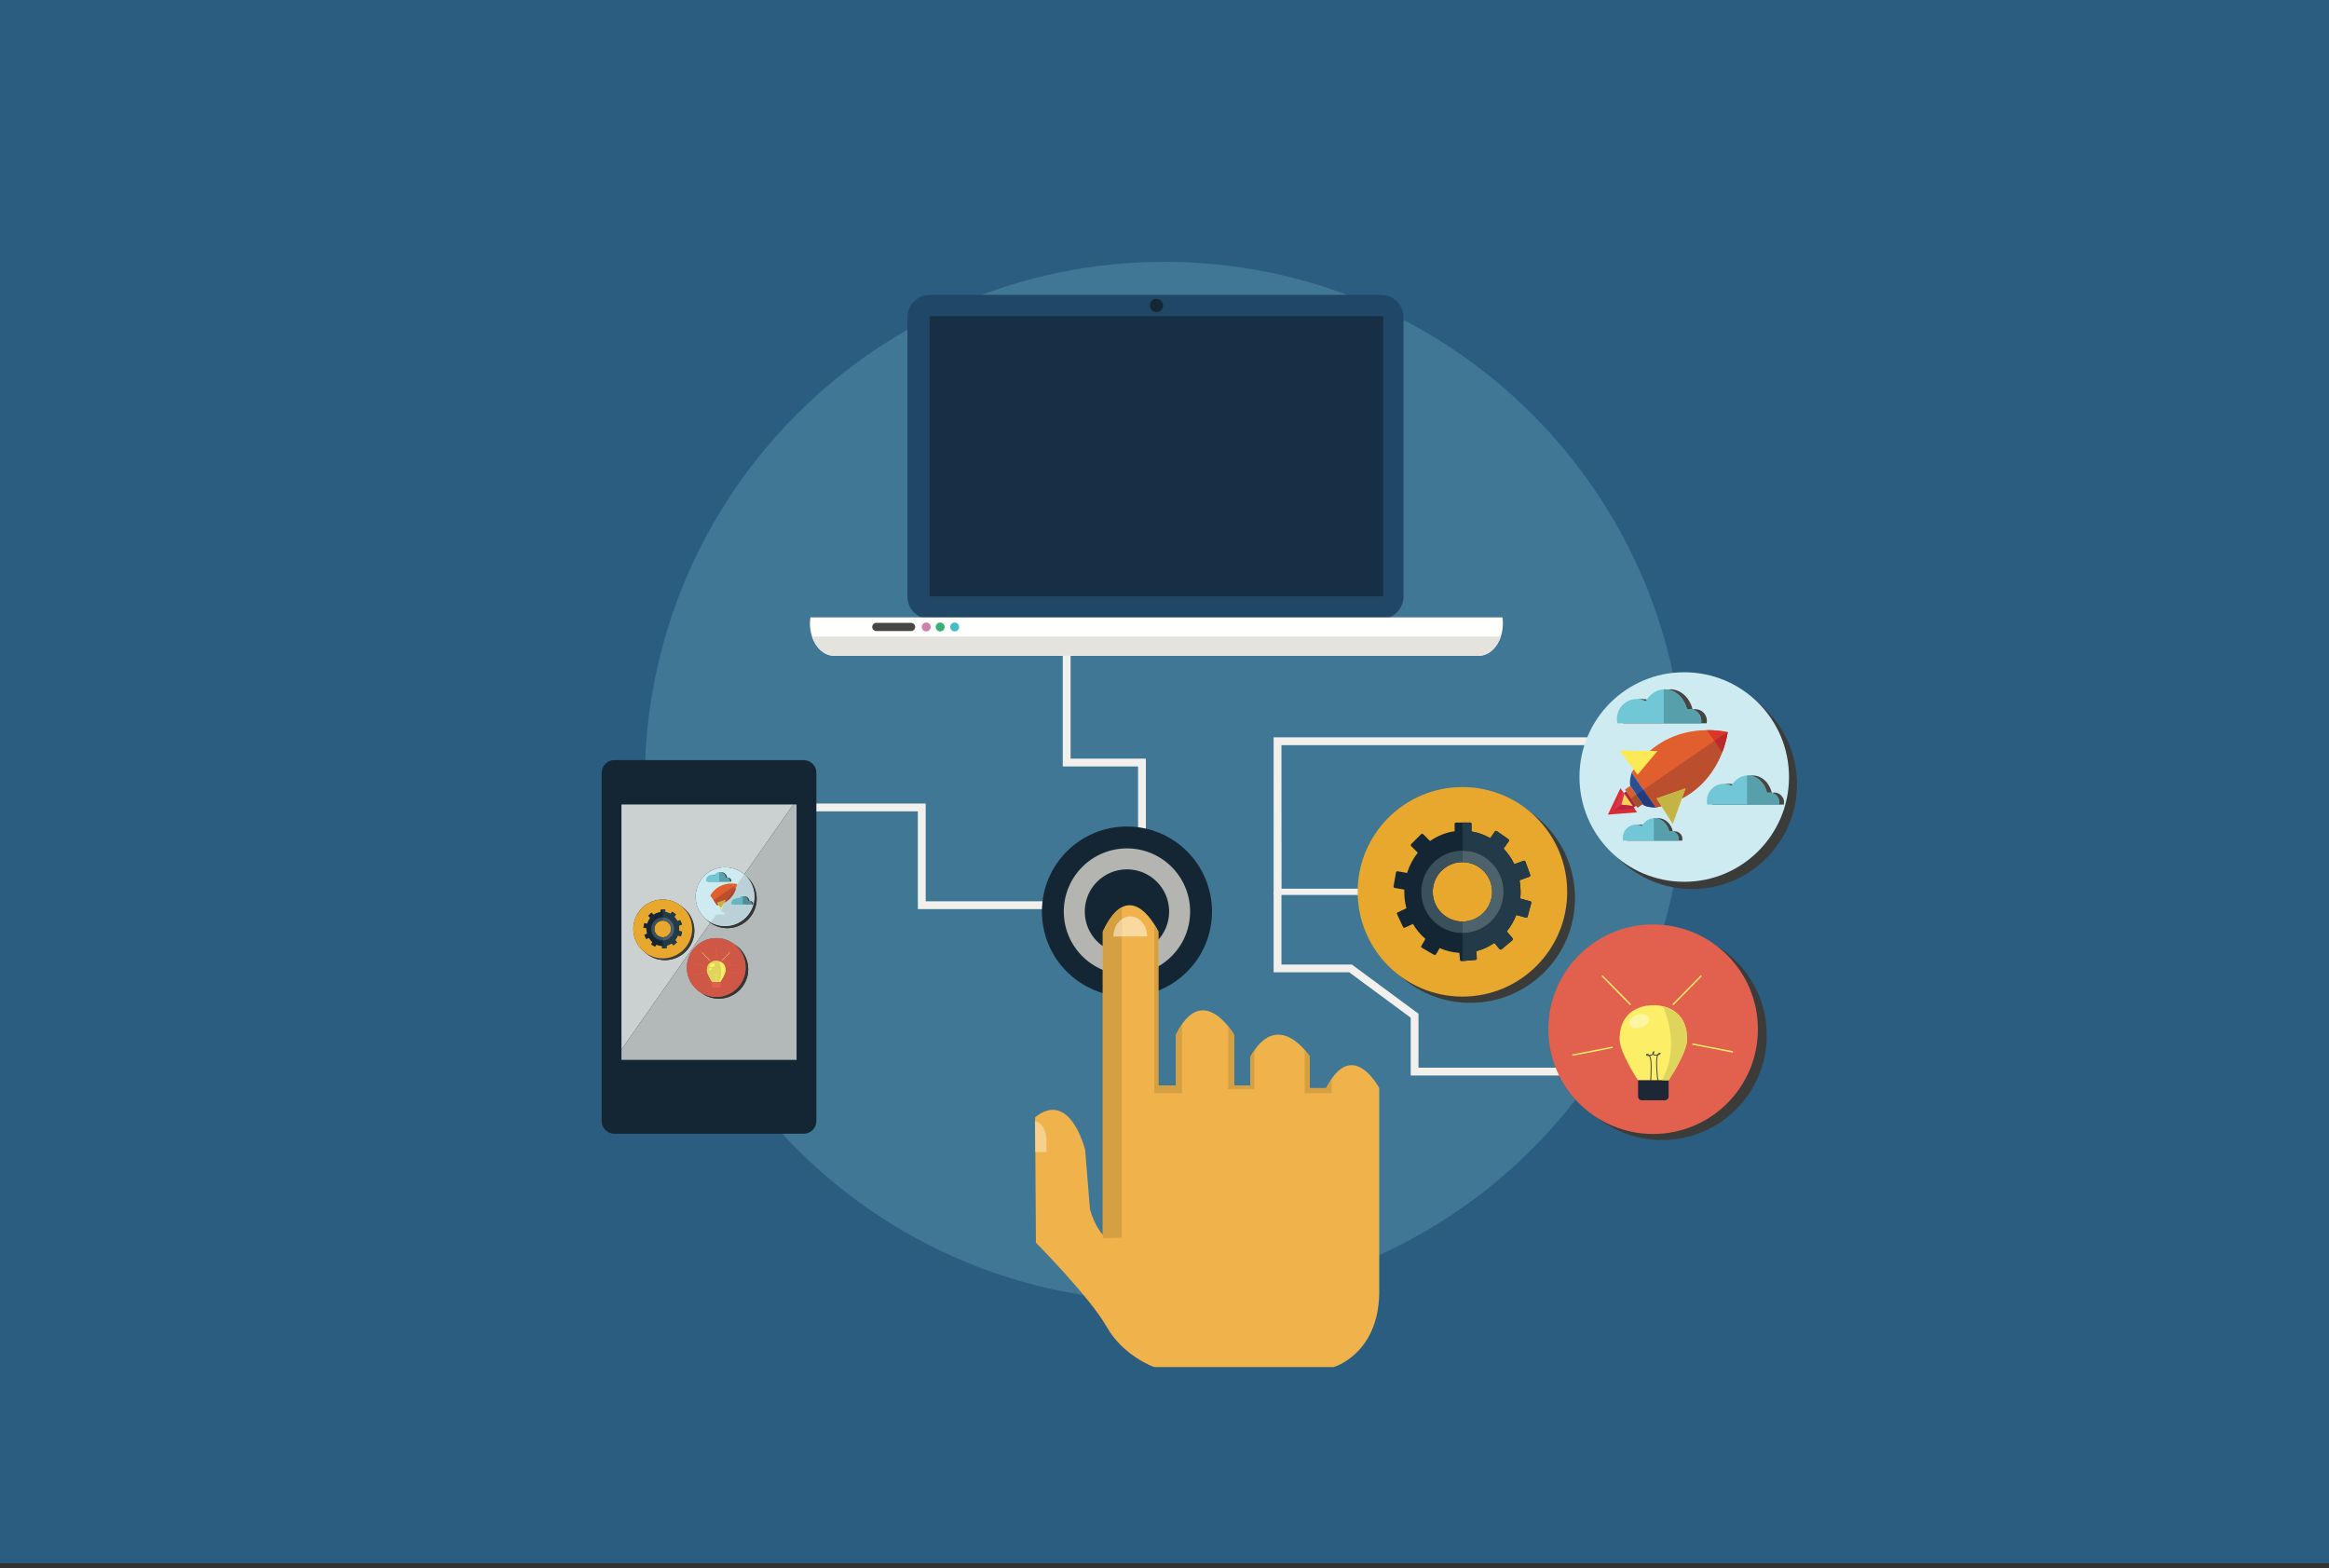 <?xml version="1.0" encoding="UTF-8"?>
<svg width="150px" height="101px" viewBox="0 0 150 101" version="1.1" xmlns="http://www.w3.org/2000/svg" xmlns:xlink="http://www.w3.org/1999/xlink">
    <rect x="0" y="0" width="150" height="101" fill="#333333" stroke="none"/>
    <defs></defs>
    <g id="Page-1" stroke="none" stroke-width="1" fill="none" fill-rule="evenodd">
        <g id="Group">
            <polygon id="Fill-2666" fill="#2B5D80" points="0 100.671 150 100.671 150 0 0 0"></polygon>
            <path d="M108.473,50.336 C108.473,68.822 93.486,83.809 75,83.809 C56.513,83.809 41.527,68.822 41.527,50.336 C41.527,31.849 56.513,16.862 75,16.862 C93.486,16.862 108.473,31.849 108.473,50.336" id="Fill-2667" fill="#407794"></path>
            <polyline id="Fill-2690" fill="#F1F0ED" points="70.114 58.547 59.115 58.547 59.115 52.251 46.565 52.251 46.565 51.748 59.619 51.748 59.619 58.044 70.114 58.044 70.114 58.547"></polyline>
            <polyline id="Fill-2691" fill="#F1F0ED" points="73.801 55.987 73.298 55.987 73.298 49.36 68.448 49.36 68.448 37.5 68.952 37.5 68.952 48.856 73.801 48.856 73.801 55.987"></polyline>
            <polyline id="Fill-2692" fill="#F1F0ED" points="82.029 57.635 82.029 47.484 105.803 47.484 105.803 47.987 82.532 47.987 82.538 57.233 87.945 57.233 87.945 57.635 82.029 57.635"></polyline>
            <polyline id="Fill-2693" fill="#F1F0ED" points="101.726 69.263 90.856 69.263 90.856 65.54 86.897 62.617 82.029 62.617 82.029 57.434 82.532 57.434 82.532 62.114 87.063 62.114 91.359 65.286 91.359 68.76 101.726 68.76 101.726 69.263"></polyline>
            <path d="M90.393,38.412 C90.393,39.214 89.743,39.864 88.94,39.864 L59.895,39.864 C59.093,39.864 58.443,39.214 58.443,38.412 L58.443,20.44 C58.443,19.638 59.093,18.988 59.895,18.988 L88.94,18.988 C89.743,18.988 90.393,19.638 90.393,20.44 L90.393,38.412" id="Fill-2695" fill="#214767"></path>
            <polygon id="Fill-2696" fill="#172F45" points="59.87 38.406 89.089 38.406 89.089 20.365 59.87 20.365"></polygon>
            <path d="M52.195,39.759 C52.176,39.887 52.165,40.02 52.165,40.155 C52.165,41.303 52.862,42.233 53.72,42.233 L95.239,42.233 C96.098,42.233 96.793,41.303 96.793,40.155 C96.793,40.02 96.783,39.887 96.765,39.759 L52.195,39.759" id="Fill-2697" fill="#FFFFFE"></path>
            <path d="M95.239,42.233 L53.72,42.233 C53.717,42.233 53.714,42.233 53.711,42.233 C53.71,42.233 53.709,42.233 53.709,42.233 C53.706,42.233 53.704,42.233 53.702,42.233 C53.701,42.233 53.7,42.233 53.699,42.233 C53.696,42.233 53.693,42.233 53.69,42.233 C53.69,42.233 53.69,42.233 53.689,42.233 C53.687,42.232 53.684,42.232 53.682,42.232 C53.68,42.232 53.679,42.232 53.678,42.232 C53.676,42.232 53.674,42.232 53.672,42.232 C53.671,42.232 53.67,42.232 53.669,42.232 C53.667,42.232 53.663,42.232 53.661,42.232 C53.66,42.232 53.659,42.232 53.658,42.232 C53.656,42.231 53.654,42.231 53.652,42.231 C53.651,42.231 53.65,42.231 53.648,42.231 C53.646,42.231 53.645,42.23 53.643,42.23 C53.641,42.23 53.64,42.23 53.639,42.23 C53.636,42.23 53.634,42.23 53.631,42.23 C53.63,42.23 53.628,42.23 53.627,42.229 C53.626,42.229 53.624,42.229 53.623,42.229 C53.621,42.229 53.619,42.228 53.618,42.228 C53.617,42.228 53.616,42.228 53.614,42.228 C53.608,42.228 53.602,42.227 53.596,42.227 C53.595,42.227 53.595,42.227 53.594,42.227 C53.014,42.164 52.525,41.676 52.299,40.996 L96.661,40.996 C96.442,41.653 95.977,42.132 95.422,42.218 C95.422,42.219 95.422,42.219 95.422,42.219 C95.415,42.22 95.408,42.221 95.401,42.222 C95.4,42.222 95.4,42.222 95.4,42.222 C95.398,42.222 95.397,42.223 95.394,42.223 C95.393,42.223 95.393,42.223 95.392,42.223 C95.39,42.223 95.388,42.223 95.387,42.224 C95.386,42.224 95.385,42.224 95.385,42.224 C95.381,42.225 95.377,42.225 95.374,42.225 C95.373,42.225 95.371,42.225 95.371,42.226 C95.369,42.226 95.368,42.226 95.366,42.226 C95.365,42.227 95.363,42.227 95.362,42.227 C95.36,42.227 95.359,42.227 95.358,42.227 C95.355,42.227 95.352,42.228 95.349,42.228 C95.348,42.228 95.348,42.228 95.346,42.228 C95.344,42.228 95.342,42.228 95.341,42.228 C95.339,42.228 95.338,42.229 95.337,42.229 C95.335,42.229 95.333,42.229 95.331,42.23 C95.331,42.23 95.329,42.23 95.328,42.23 C95.326,42.23 95.322,42.23 95.32,42.23 C95.319,42.23 95.318,42.23 95.317,42.23 C95.315,42.23 95.313,42.231 95.31,42.231 C95.31,42.231 95.309,42.231 95.308,42.231 C95.305,42.231 95.303,42.231 95.301,42.232 C95.3,42.232 95.299,42.232 95.298,42.232 C95.296,42.232 95.293,42.232 95.29,42.232 C95.289,42.232 95.288,42.232 95.287,42.232 C95.285,42.232 95.283,42.232 95.281,42.232 C95.28,42.232 95.279,42.232 95.278,42.232 C95.275,42.232 95.273,42.232 95.27,42.233 C95.27,42.233 95.27,42.233 95.269,42.233 C95.266,42.233 95.263,42.233 95.26,42.233 C95.259,42.233 95.258,42.233 95.258,42.233 C95.255,42.233 95.253,42.233 95.251,42.233 C95.25,42.233 95.249,42.233 95.248,42.233 C95.245,42.233 95.242,42.233 95.239,42.233" id="Fill-2700" fill="#E4E3DE"></path>
            <path d="M61.772,40.377 C61.772,40.536 61.643,40.665 61.484,40.665 C61.325,40.665 61.196,40.536 61.196,40.377 C61.196,40.218 61.325,40.089 61.484,40.089 C61.643,40.089 61.772,40.218 61.772,40.377" id="Fill-2720" fill="#46BBC9"></path>
            <path d="M59.943,40.377 C59.943,40.536 59.814,40.665 59.655,40.665 C59.496,40.665 59.367,40.536 59.367,40.377 C59.367,40.218 59.496,40.089 59.655,40.089 C59.814,40.089 59.943,40.218 59.943,40.377" id="Fill-2721" fill="#CE82AB"></path>
            <path d="M60.842,40.377 C60.842,40.536 60.714,40.665 60.554,40.665 C60.395,40.665 60.266,40.536 60.266,40.377 C60.266,40.218 60.395,40.089 60.554,40.089 C60.714,40.089 60.842,40.218 60.842,40.377" id="Fill-2722" fill="#3AAF77"></path>
            <path d="M58.68,40.64 L56.436,40.64 C56.292,40.64 56.174,40.522 56.174,40.377 C56.174,40.232 56.292,40.114 56.436,40.114 L58.68,40.114 C58.825,40.114 58.942,40.232 58.942,40.377 C58.942,40.522 58.825,40.64 58.68,40.64" id="Fill-2723" fill="#464644"></path>
            <path d="M74.48,20.096 C74.244,20.096 74.054,19.905 74.054,19.67 C74.054,19.435 74.244,19.245 74.48,19.245 C74.714,19.245 74.905,19.435 74.905,19.67 C74.905,19.905 74.714,20.096 74.48,20.096" id="Fill-2724" fill="#152735"></path>
            <path d="M52.578,72.198 C52.578,72.649 52.212,73.014 51.762,73.014 L39.565,73.014 C39.115,73.014 38.75,72.649 38.75,72.198 L38.75,49.769 C38.75,49.319 39.115,48.953 39.565,48.953 L51.762,48.953 C52.212,48.953 52.578,49.319 52.578,49.769 L52.578,72.198" id="Fill-2725" fill="#142633"></path>
            <path d="M40.025,68.256 L40.025,51.808 L51.302,51.808 L51.093,51.808 L47.935,56.313 C47.602,56.026 47.169,55.852 46.696,55.852 C45.649,55.852 44.801,56.701 44.801,57.747 C44.801,58.34 45.073,58.87 45.5,59.217 C45.576,59.295 45.661,59.365 45.75,59.428 L40.025,67.592 L40.025,68.256 M41.573,61.36 C41.907,61.654 42.345,61.832 42.825,61.832 C43.871,61.832 44.72,60.984 44.72,59.937 C44.72,59.305 44.411,58.746 43.936,58.402 C43.602,58.107 43.163,57.929 42.683,57.929 C41.636,57.929 40.788,58.777 40.788,59.824 C40.788,60.456 41.097,61.016 41.573,61.36" id="Fill-2726" fill="#CBD1D0"></path>
            <path d="M44.72,59.937 C44.72,60.984 43.871,61.832 42.825,61.832 C41.778,61.832 40.93,60.984 40.93,59.937 C40.93,58.89 41.778,58.042 42.825,58.042 C43.871,58.042 44.72,58.89 44.72,59.937" id="Fill-2727" fill="#3B3C3A"></path>
            <path d="M44.578,59.824 C44.578,60.871 43.73,61.719 42.683,61.719 C41.636,61.719 40.788,60.871 40.788,59.824 C40.788,58.777 41.636,57.929 42.683,57.929 C43.73,57.929 44.578,58.777 44.578,59.824" id="Fill-2728" fill="#E8A82D"></path>
            <path d="M42.683,59.287 C42.98,59.287 43.22,59.527 43.22,59.824 C43.22,60.121 42.98,60.361 42.683,60.361 C42.387,60.361 42.146,60.121 42.146,59.824 C42.146,59.527 42.387,59.287 42.683,59.287 M42.823,58.57 L42.567,58.57 C42.553,58.57 42.542,58.582 42.542,58.596 L42.542,58.728 C42.379,58.751 42.228,58.813 42.098,58.905 L41.972,58.781 C41.963,58.771 41.947,58.771 41.937,58.781 L41.756,58.962 C41.746,58.971 41.746,58.987 41.756,58.997 L41.875,59.115 C41.79,59.223 41.724,59.347 41.682,59.483 L41.51,59.452 C41.497,59.45 41.484,59.459 41.482,59.472 L41.438,59.724 C41.435,59.738 41.444,59.751 41.457,59.753 L41.632,59.784 C41.631,59.797 41.631,59.811 41.631,59.824 C41.631,59.927 41.645,60.027 41.67,60.121 L41.512,60.196 C41.5,60.201 41.495,60.216 41.5,60.228 L41.609,60.46 C41.614,60.473 41.629,60.478 41.641,60.473 L41.788,60.404 C41.848,60.507 41.924,60.599 42.013,60.676 L41.94,60.802 C41.933,60.814 41.937,60.829 41.949,60.836 L42.171,60.965 C42.182,60.971 42.198,60.967 42.205,60.956 L42.271,60.841 C42.381,60.891 42.501,60.921 42.628,60.928 L42.639,61.055 C42.64,61.069 42.652,61.078 42.666,61.078 L42.921,61.055 C42.934,61.054 42.945,61.042 42.943,61.028 L42.932,60.898 C43.051,60.868 43.162,60.817 43.262,60.748 L43.356,60.861 C43.365,60.871 43.38,60.873 43.391,60.864 L43.587,60.699 C43.598,60.69 43.599,60.674 43.591,60.664 L43.486,60.539 C43.557,60.451 43.615,60.352 43.657,60.243 L43.832,60.291 C43.845,60.294 43.859,60.286 43.862,60.273 L43.929,60.025 C43.932,60.012 43.925,59.998 43.911,59.995 L43.729,59.947 C43.733,59.906 43.735,59.865 43.735,59.824 C43.735,59.752 43.729,59.682 43.716,59.615 L43.895,59.55 C43.908,59.545 43.915,59.531 43.91,59.518 L43.822,59.277 C43.818,59.264 43.803,59.258 43.79,59.263 L43.622,59.324 C43.571,59.22 43.506,59.125 43.428,59.042 L43.522,58.908 C43.53,58.896 43.527,58.881 43.516,58.873 L43.306,58.726 C43.295,58.718 43.279,58.721 43.272,58.732 L43.187,58.853 C43.083,58.794 42.969,58.752 42.848,58.732 L42.848,58.596 C42.848,58.582 42.836,58.57 42.823,58.57" id="Fill-2729" fill="#142633"></path>
            <path d="M42.683,60.568 C42.272,60.568 41.939,60.235 41.939,59.824 C41.939,59.413 42.272,59.08 42.683,59.08 L42.683,59.287 C42.966,59.287 43.197,59.505 43.219,59.783 C43.197,59.505 42.966,59.287 42.683,59.287 C42.387,59.287 42.146,59.527 42.146,59.824 C42.146,60.121 42.387,60.361 42.683,60.361 C42.98,60.361 43.22,60.121 43.22,59.824 C43.22,60.121 42.98,60.361 42.683,60.361 L42.683,60.568" id="Fill-2730" fill="#3A505B"></path>
            <path d="M42.683,61.076 L42.683,60.568 C43.095,60.568 43.428,60.235 43.428,59.824 C43.428,59.413 43.095,59.08 42.683,59.08 L42.683,58.57 L42.823,58.57 C42.836,58.57 42.848,58.582 42.848,58.596 L42.848,58.732 C42.969,58.752 43.083,58.794 43.187,58.853 L43.272,58.732 C43.277,58.725 43.284,58.721 43.292,58.721 C43.297,58.721 43.302,58.723 43.306,58.726 L43.516,58.873 C43.523,58.878 43.526,58.886 43.526,58.894 C43.526,58.898 43.525,58.903 43.522,58.908 L43.428,59.042 C43.506,59.125 43.571,59.22 43.622,59.324 L43.79,59.263 C43.793,59.261 43.796,59.261 43.799,59.261 C43.809,59.261 43.818,59.268 43.822,59.277 L43.91,59.518 C43.911,59.521 43.911,59.524 43.911,59.527 C43.911,59.537 43.905,59.546 43.895,59.55 L43.716,59.615 C43.729,59.682 43.735,59.752 43.735,59.824 C43.735,59.865 43.733,59.906 43.729,59.947 L43.911,59.995 C43.923,59.998 43.93,60.008 43.93,60.02 C43.93,60.021 43.929,60.023 43.929,60.025 L43.862,60.273 C43.859,60.284 43.849,60.291 43.839,60.291 C43.837,60.291 43.834,60.291 43.832,60.291 L43.657,60.243 C43.615,60.352 43.557,60.451 43.486,60.539 L43.591,60.664 C43.594,60.669 43.596,60.674 43.596,60.68 C43.596,60.687 43.593,60.694 43.587,60.699 L43.391,60.864 C43.386,60.868 43.381,60.87 43.375,60.87 C43.368,60.87 43.361,60.866 43.356,60.861 L43.262,60.748 C43.162,60.817 43.051,60.868 42.932,60.898 L42.943,61.028 C42.944,61.029 42.944,61.03 42.944,61.031 C42.944,61.044 42.934,61.054 42.921,61.055 L42.683,61.076" id="Fill-2731" fill="#233A48"></path>
            <path d="M42.683,60.568 L42.683,60.361 C42.98,60.361 43.22,60.121 43.22,59.824 C43.22,59.81 43.22,59.797 43.219,59.783 C43.197,59.505 42.966,59.287 42.683,59.287 L42.683,59.08 C43.095,59.08 43.428,59.413 43.428,59.824 C43.428,60.235 43.095,60.568 42.683,60.568" id="Fill-2732" fill="#4E626B"></path>
            <path d="M48.736,57.878 C48.736,58.925 47.887,59.773 46.84,59.773 C45.794,59.773 44.945,58.925 44.945,57.878 C44.945,56.831 45.794,55.983 46.84,55.983 C47.887,55.983 48.736,56.831 48.736,57.878" id="Fill-2733" fill="#3B3C3A"></path>
            <path d="M48.591,57.747 C48.591,58.794 47.743,59.643 46.696,59.643 C45.649,59.643 44.801,58.794 44.801,57.747 C44.801,56.701 45.649,55.852 46.696,55.852 C47.743,55.852 48.591,56.701 48.591,57.747" id="Fill-2734" fill="#CFEBF2"></path>
            <path d="M47.482,56.936 C47.482,56.936 46.374,56.65 45.744,57.668 L45.961,57.983 L46.179,58.299 C47.354,58.074 47.482,56.936 47.482,56.936" id="Fill-2735" fill="#E15E2E"></path>
            <polyline id="Fill-2740" fill="#FBE956" points="46.721 57.951 46.488 58.596 46.194 58.133 46.721 57.951"></polyline>
            <path d="M46.179,58.299 L46.178,58.297 L46.002,58.042 L45.977,58.006 L45.973,58 L45.958,57.977 L47.24,57.094 L47.312,57.2 L46.657,58.134 C46.657,58.134 46.655,58.135 46.655,58.135 L46.721,57.951 L46.194,58.133 L46.284,58.275 C46.25,58.284 46.215,58.292 46.179,58.299" id="Fill-2746" fill="#BB4E2D"></path>
            <path d="M46.414,58.48 L46.194,58.133 L46.721,57.951 L46.655,58.135 C46.654,58.135 46.654,58.135 46.654,58.136 L46.652,58.141 L46.414,58.48" id="Fill-2755" fill="#C3B445"></path>
            <path d="M46.896,56.52 C46.879,56.52 46.862,56.522 46.847,56.526 C46.798,56.315 46.635,56.161 46.443,56.161 C46.301,56.161 46.176,56.244 46.1,56.373 C46.051,56.349 45.997,56.336 45.94,56.336 C45.74,56.336 45.579,56.496 45.579,56.693 C45.579,56.721 45.582,56.749 45.588,56.775 L47.1,56.775 C47.103,56.76 47.105,56.744 47.105,56.728 C47.105,56.612 47.012,56.52 46.896,56.52" id="Fill-2763" fill="#454542"></path>
            <path d="M46.796,56.52 C46.779,56.52 46.762,56.522 46.747,56.526 C46.698,56.315 46.535,56.161 46.343,56.161 C46.201,56.161 46.075,56.244 45.999,56.373 C45.951,56.349 45.897,56.336 45.839,56.336 C45.64,56.336 45.478,56.496 45.478,56.693 C45.478,56.721 45.481,56.749 45.488,56.775 L47,56.775 C47.003,56.76 47.005,56.744 47.005,56.728 C47.005,56.612 46.911,56.52 46.796,56.52" id="Fill-2764" fill="#72C7D7"></path>
            <path d="M47,56.775 L46.325,56.775 L46.325,56.161 C46.331,56.161 46.337,56.161 46.343,56.161 C46.535,56.161 46.698,56.315 46.747,56.526 C46.762,56.522 46.779,56.52 46.796,56.52 C46.911,56.52 47.005,56.612 47.005,56.728 C47.005,56.744 47.003,56.76 47,56.775" id="Fill-2765" fill="#589FAC"></path>
            <path d="M48.322,58.027 C48.308,58.027 48.294,58.029 48.281,58.032 C48.238,57.851 48.099,57.719 47.933,57.719 C47.812,57.719 47.704,57.791 47.639,57.901 C47.597,57.881 47.551,57.87 47.502,57.87 C47.331,57.87 47.191,58.007 47.191,58.176 C47.191,58.2 47.195,58.223 47.2,58.246 L48.498,58.246 C48.5,58.233 48.502,58.219 48.502,58.206 C48.502,58.107 48.422,58.027 48.322,58.027" id="Fill-2766" fill="#454542"></path>
            <path d="M48.236,58.027 C48.221,58.027 48.208,58.029 48.194,58.032 C48.152,57.851 48.013,57.719 47.848,57.719 C47.726,57.719 47.618,57.791 47.553,57.901 C47.511,57.881 47.465,57.87 47.415,57.87 C47.244,57.87 47.105,58.007 47.105,58.176 C47.105,58.2 47.108,58.223 47.113,58.246 L48.411,58.246 C48.414,58.233 48.416,58.219 48.416,58.206 C48.416,58.107 48.335,58.027 48.236,58.027" id="Fill-2767" fill="#72C7D7"></path>
            <path d="M48.189,62.419 C48.189,63.466 47.341,64.314 46.294,64.314 C45.248,64.314 44.399,63.466 44.399,62.419 C44.399,61.372 45.248,60.523 46.294,60.523 C47.341,60.523 48.189,61.372 48.189,62.419" id="Fill-2768" fill="#3B3C3A"></path>
            <path d="M48.028,62.31 C48.028,63.356 47.18,64.205 46.133,64.205 C45.086,64.205 44.238,63.356 44.238,62.31 C44.238,61.263 45.086,60.414 46.133,60.414 C47.18,60.414 48.028,61.263 48.028,62.31" id="Fill-2769" fill="#E2614E"></path>
            <path d="M46.138,61.875 C46.075,61.873 45.528,61.878 45.527,62.492 C45.527,62.733 45.861,63.234 45.861,63.234 L46.414,63.234 C46.414,63.234 46.748,62.733 46.748,62.492 C46.747,61.878 46.199,61.873 46.138,61.875" id="Fill-2770" fill="#FCEF67"></path>
            <polyline id="Fill-2773" fill="#FCEF67" points="45.201 61.351 45.22 61.334 45.735 61.858 45.715 61.875 45.201 61.351"></polyline>
            <polyline id="Fill-2776" fill="#FCEF67" points="47.015 61.351 46.996 61.334 46.48 61.858 46.499 61.875 47.015 61.351"></polyline>
            <path d="M51.302,68.256 L40.025,68.256 L40.025,67.592 L45.75,59.428 C46.058,59.646 46.435,59.773 46.84,59.773 C47.887,59.773 48.736,58.925 48.736,57.878 C48.736,57.284 48.463,56.755 48.036,56.407 C48.003,56.375 47.969,56.343 47.935,56.313 L51.093,51.808 L51.302,51.808 L51.302,68.256 M45.152,63.931 C45.469,64.172 45.865,64.314 46.294,64.314 C47.341,64.314 48.189,63.466 48.189,62.419 C48.189,61.732 47.823,61.129 47.276,60.797 C46.958,60.557 46.562,60.414 46.133,60.414 C45.086,60.414 44.238,61.263 44.238,62.31 C44.238,62.997 44.604,63.599 45.152,63.931" id="Fill-2780" fill="#B3B9B9"></path>
            <path d="M46.84,59.773 C46.435,59.773 46.058,59.646 45.75,59.428 L45.769,59.401 C46.043,59.555 46.359,59.643 46.696,59.643 C47.743,59.643 48.591,58.794 48.591,57.747 C48.591,57.224 48.379,56.75 48.036,56.407 C48.463,56.755 48.736,57.284 48.736,57.878 C48.736,58.925 47.887,59.773 46.84,59.773" id="Fill-2781" fill="#353633"></path>
            <path d="M46.696,59.643 C46.359,59.643 46.043,59.555 45.769,59.401 L46.122,58.898 L46.659,58.898 C46.662,58.888 46.663,58.878 46.663,58.866 C46.663,58.791 46.601,58.729 46.524,58.729 C46.513,58.729 46.502,58.73 46.492,58.733 C46.473,58.653 46.43,58.585 46.372,58.542 L46.414,58.48 L46.488,58.596 L46.652,58.141 L46.657,58.134 C47.309,57.789 47.453,57.112 47.477,56.965 L47.935,56.313 C47.969,56.343 48.003,56.375 48.036,56.407 C48.379,56.75 48.591,57.224 48.591,57.747 C48.591,58.794 47.743,59.643 46.696,59.643 M48.411,58.246 L48.498,58.246 C48.5,58.233 48.502,58.219 48.502,58.206 C48.502,58.107 48.422,58.027 48.322,58.027 C48.308,58.027 48.294,58.029 48.281,58.032 C48.238,57.851 48.099,57.719 47.933,57.719 C47.919,57.719 47.904,57.72 47.891,57.722 C47.877,57.72 47.862,57.719 47.848,57.719 C47.735,57.719 47.634,57.78 47.568,57.876 C47.547,57.872 47.524,57.87 47.502,57.87 C47.487,57.87 47.473,57.871 47.458,57.873 C47.444,57.871 47.43,57.87 47.415,57.87 C47.244,57.87 47.105,58.007 47.105,58.176 C47.105,58.2 47.108,58.223 47.113,58.246 L48.411,58.246" id="Fill-2782" fill="#B9D1D7"></path>
            <path d="M46.657,58.134 C47.069,57.916 47.278,57.566 47.382,57.301 C47.443,57.146 47.468,57.019 47.477,56.965 C47.453,57.112 47.309,57.789 46.657,58.134" id="Fill-2783" fill="#D4562B"></path>
            <path d="M46.657,58.134 L47.312,57.2 L47.382,57.301 C47.278,57.566 47.069,57.916 46.657,58.134" id="Fill-2786" fill="#A6472C"></path>
            <path d="M48.498,58.246 L48.411,58.246 C48.414,58.233 48.416,58.219 48.416,58.206 C48.416,58.107 48.335,58.027 48.236,58.027 C48.221,58.027 48.208,58.029 48.194,58.032 C48.155,57.868 48.036,57.743 47.891,57.722 C47.904,57.72 47.919,57.719 47.933,57.719 C48.099,57.719 48.238,57.851 48.281,58.032 C48.294,58.029 48.308,58.027 48.322,58.027 C48.422,58.027 48.502,58.107 48.502,58.206 C48.502,58.219 48.5,58.233 48.498,58.246 M47.553,57.92 C47.524,57.898 47.492,57.882 47.458,57.875 C47.473,57.872 47.487,57.87 47.502,57.87 C47.524,57.87 47.547,57.874 47.568,57.881 C47.563,57.894 47.558,57.907 47.553,57.92" id="Fill-2792" fill="#3D3E3B"></path>
            <path d="M47.832,58.246 L47.113,58.246 C47.108,58.223 47.105,58.2 47.105,58.176 C47.105,58.007 47.244,57.87 47.415,57.87 C47.43,57.87 47.444,57.871 47.458,57.873 C47.492,57.877 47.524,57.887 47.553,57.901 C47.558,57.893 47.563,57.885 47.568,57.876 C47.634,57.78 47.735,57.719 47.848,57.719 C47.862,57.719 47.877,57.72 47.891,57.722 C48.036,57.743 48.155,57.868 48.194,58.032 C48.208,58.029 48.221,58.027 48.236,58.027 C48.335,58.027 48.416,58.107 48.416,58.206 C48.416,58.107 48.335,58.027 48.236,58.027 C48.221,58.027 48.208,58.029 48.194,58.032 C48.152,57.851 48.013,57.719 47.848,57.719 L47.832,57.72 L47.832,58.246" id="Fill-2793" fill="#64B6C3"></path>
            <path d="M48.411,58.246 L47.832,58.246 L47.832,57.72 L47.848,57.719 C48.013,57.719 48.152,57.851 48.194,58.032 C48.208,58.029 48.221,58.027 48.236,58.027 C48.335,58.027 48.416,58.107 48.416,58.206 C48.416,58.219 48.414,58.233 48.411,58.246" id="Fill-2794" fill="#4E8E99"></path>
            <path d="M46.294,64.314 C45.865,64.314 45.469,64.172 45.152,63.931 C45.438,64.105 45.774,64.205 46.133,64.205 C47.18,64.205 48.028,63.356 48.028,62.31 C48.028,61.692 47.733,61.143 47.276,60.797 C47.823,61.129 48.189,61.732 48.189,62.419 C48.189,63.466 47.341,64.314 46.294,64.314" id="Fill-2795" fill="#353633"></path>
            <path d="M46.133,64.205 C45.774,64.205 45.438,64.105 45.152,63.931 C44.604,63.599 44.238,62.997 44.238,62.31 C44.238,61.263 45.086,60.414 46.133,60.414 C46.562,60.414 46.958,60.557 47.276,60.797 C47.733,61.143 48.028,61.692 48.028,62.31 C48.028,63.356 47.18,64.205 46.133,64.205 M45.866,63.553 C45.876,63.578 45.9,63.595 45.927,63.595 L46.348,63.595 C46.375,63.595 46.398,63.578 46.408,63.553 C46.411,63.55 46.414,63.546 46.414,63.54 C46.414,63.539 46.413,63.537 46.413,63.535 C46.413,63.532 46.414,63.529 46.414,63.525 L46.414,63.235 C46.414,63.235 46.748,62.734 46.748,62.492 C46.748,62.492 46.748,62.492 46.748,62.492 C46.747,61.904 46.246,61.875 46.148,61.875 C46.144,61.875 46.14,61.875 46.138,61.875 C46.135,61.875 46.131,61.875 46.127,61.875 C46.029,61.875 45.528,61.904 45.527,62.492 C45.527,62.733 45.861,63.234 45.861,63.234 L46.081,63.234 L45.861,63.234 L45.861,63.525 C45.861,63.529 45.861,63.532 45.862,63.535 C45.861,63.537 45.861,63.539 45.861,63.54 C45.861,63.546 45.863,63.55 45.866,63.553 M45.4,62.624 L44.667,62.766 L44.673,62.791 L45.405,62.648 L45.4,62.624 M46.846,62.565 L46.84,62.59 L47.573,62.732 L47.578,62.707 L46.846,62.565 M47.62,62.104 L46.879,62.2 L46.883,62.224 L47.624,62.129 L47.62,62.104 M44.646,62.066 L44.643,62.09 L45.384,62.185 L45.388,62.161 L44.646,62.066 M46.996,61.334 L46.48,61.858 L46.499,61.875 L47.015,61.351 L46.996,61.334 M45.22,61.334 L45.201,61.351 L45.715,61.875 L45.735,61.858 L45.22,61.334 M46.156,61.024 L46.114,61.024 L46.136,61.735 L46.178,61.735 L46.156,61.024" id="Fill-2796" fill="#CF5746"></path>
            <path d="M46.295,63.234 L46.229,63.234 C46.223,63.199 46.206,63.094 46.205,62.924 C46.204,62.845 46.212,62.803 46.223,62.78 C46.25,62.771 46.266,62.755 46.267,62.754 L46.275,62.746 L46.265,62.74 C46.262,62.739 46.257,62.737 46.251,62.737 C46.245,62.737 46.238,62.738 46.231,62.743 C46.224,62.747 46.216,62.755 46.211,62.766 C46.202,62.768 46.191,62.77 46.18,62.77 C46.173,62.77 46.167,62.77 46.159,62.768 C46.151,62.767 46.146,62.764 46.142,62.76 C46.147,62.753 46.15,62.746 46.153,62.738 C46.157,62.722 46.156,62.714 46.15,62.709 L46.137,62.709 C46.128,62.715 46.118,62.736 46.121,62.755 L46.122,62.756 C46.116,62.76 46.109,62.765 46.1,62.768 C46.089,62.772 46.075,62.775 46.063,62.776 C46.048,62.759 46.036,62.753 46.027,62.753 C46.024,62.753 46.021,62.754 46.019,62.755 C46.009,62.759 46.004,62.77 46.005,62.778 C46.005,62.782 46.007,62.792 46.043,62.793 L46.056,62.793 C46.06,62.798 46.063,62.804 46.068,62.81 C46.1,62.86 46.089,63.121 46.081,63.234 L45.861,63.234 C45.861,63.234 45.527,62.733 45.527,62.492 C45.528,61.904 46.029,61.875 46.127,61.875 C46.131,61.875 46.135,61.875 46.138,61.875 C46.14,61.875 46.144,61.875 46.148,61.875 C46.246,61.875 46.747,61.904 46.748,62.492 C46.747,62.073 46.491,61.938 46.309,61.895 C46.397,62.091 46.602,62.667 46.295,63.234 M45.78,62.342 C45.766,62.342 45.751,62.344 45.736,62.349 C45.686,62.367 45.655,62.407 45.666,62.44 C45.674,62.463 45.701,62.476 45.732,62.476 C45.747,62.476 45.762,62.473 45.777,62.468 C45.827,62.45 45.858,62.409 45.846,62.377 C45.838,62.354 45.812,62.342 45.78,62.342 M45.926,62.035 C45.899,62.035 45.87,62.04 45.84,62.05 C45.744,62.084 45.685,62.162 45.707,62.225 C45.722,62.268 45.773,62.293 45.834,62.293 C45.861,62.293 45.891,62.288 45.92,62.278 C46.016,62.244 46.075,62.166 46.053,62.103 C46.038,62.06 45.987,62.035 45.926,62.035 M46.211,63.234 L46.099,63.234 C46.103,63.161 46.121,62.861 46.082,62.801 L46.077,62.792 C46.096,62.789 46.115,62.783 46.129,62.772 C46.135,62.778 46.143,62.783 46.156,62.785 C46.165,62.787 46.173,62.787 46.181,62.787 C46.189,62.787 46.195,62.787 46.202,62.785 C46.192,62.817 46.187,62.863 46.187,62.924 C46.189,63.09 46.204,63.195 46.211,63.234 M46.047,62.779 C46.037,62.777 46.028,62.776 46.023,62.774 L46.026,62.771 C46.027,62.771 46.028,62.771 46.029,62.771 C46.033,62.771 46.039,62.773 46.047,62.779" id="Fill-2797" fill="#DFD55C"></path>
            <polyline id="Fill-2814" fill="#DFD55C" points="45.715 61.875 45.201 61.351 45.22 61.334 45.735 61.858 45.715 61.875"></polyline>
            <polyline id="Fill-2817" fill="#DFD55C" points="46.499 61.875 46.48 61.858 46.996 61.334 47.015 61.351 46.499 61.875"></polyline>
            <path d="M78.059,58.704 C78.059,61.729 75.607,64.181 72.582,64.181 C69.557,64.181 67.105,61.729 67.105,58.704 C67.105,55.679 69.557,53.227 72.582,53.227 C75.607,53.227 78.059,55.679 78.059,58.704" id="Fill-2821" fill="#142633"></path>
            <path d="M76.65,58.704 C76.65,60.951 74.829,62.772 72.582,62.772 C70.335,62.772 68.514,60.951 68.514,58.704 C68.514,56.458 70.335,54.637 72.582,54.637 C74.829,54.637 76.65,56.458 76.65,58.704" id="Fill-2822" fill="#B4B4B0"></path>
            <path d="M75.299,58.704 C75.299,60.205 74.083,61.421 72.582,61.421 C71.081,61.421 69.865,60.205 69.865,58.704 C69.865,57.203 71.081,55.987 72.582,55.987 C74.083,55.987 75.299,57.203 75.299,58.704" id="Fill-2823" fill="#142633"></path>
            <path d="M66.665,71.952 L66.719,80.027 C66.719,80.027 70.215,83.567 71.271,85.437 C72.328,87.306 74.279,88.038 74.36,88.038 C74.442,88.038 85.903,88.038 85.903,88.038 C85.903,88.038 88.748,87.225 88.83,83.323 L88.83,70.073 C88.83,70.073 87.095,66.75 85.415,70.073 L84.359,70.073 L84.359,68.042 C84.359,68.042 82.326,64.871 80.538,68.042 L80.538,69.911 L79.481,69.911 L79.481,66.632 C79.481,66.632 77.449,63.11 75.742,66.632 L75.742,69.911 L74.604,69.911 L74.604,59.994 C74.604,59.994 72.815,56.174 71.027,59.994 L71.027,79.512 C71.027,79.512 70.526,79.024 70.201,77.887 L69.889,74.056 C69.889,74.056 68.941,70.144 66.665,71.952" id="Fill-2824" fill="#F0B34C"></path>
            <path d="M71.027,79.747 L71.027,59.994 C71.441,59.11 71.855,58.638 72.247,58.431 L72.247,59.198 C71.929,59.422 71.716,59.836 71.716,60.308 L72.247,60.308 L72.247,79.701 L71.027,79.747" id="Fill-2825" fill="#D5A042"></path>
            <path d="M76.128,70.408 L74.346,70.408 L74.346,59.535 C74.51,59.794 74.603,59.991 74.604,59.994 L74.604,69.911 L75.742,69.911 L75.742,66.632 C75.749,66.619 75.755,66.606 75.761,66.593 C75.763,66.59 75.764,66.588 75.766,66.585 C75.766,66.584 75.766,66.584 75.766,66.583 C75.885,66.343 76.006,66.14 76.128,65.963 L76.128,70.408" id="Fill-2827" fill="#D5A042"></path>
            <path d="M80.538,68.067 C80.551,68.043 80.564,68.021 80.577,67.998 C80.564,68.021 80.551,68.044 80.538,68.067" id="Fill-2828" fill="#3A6B85"></path>
            <path d="M80.788,70.144 L79.097,70.144 L79.097,66.087 C79.336,66.382 79.479,66.627 79.481,66.632 L79.481,69.911 L80.538,69.911 L80.538,68.042 C80.546,68.027 80.555,68.013 80.563,67.998 C80.638,67.869 80.713,67.753 80.788,67.644 L80.788,70.144" id="Fill-2829" fill="#D5A042"></path>
            <path d="M85.415,70.092 C85.437,70.059 85.46,70.026 85.482,69.992 C85.46,70.026 85.438,70.059 85.415,70.092 M84.041,67.628 C84.037,67.624 84.033,67.619 84.03,67.615 C84.033,67.619 84.037,67.624 84.041,67.628" id="Fill-2830" fill="#3A6B85"></path>
            <path d="M85.767,70.408 L84.03,70.408 L84.03,67.615 C84.032,67.618 84.035,67.621 84.037,67.623 C84.24,67.858 84.359,68.042 84.359,68.042 L84.359,70.073 L85.415,70.073 C85.43,70.046 85.443,70.019 85.457,69.992 C85.56,69.795 85.664,69.625 85.767,69.474 L85.767,70.408" id="Fill-2831" fill="#D5A042"></path>
            <path d="M67.396,74.188 L66.68,74.188 L66.667,72.196 C66.681,72.199 67.316,72.33 67.396,73.335 L67.396,74.188" id="Fill-2833" fill="#F7D18C"></path>
            <path d="M73.88,60.308 L72.247,60.308 L72.247,59.198 C72.408,59.084 72.596,59.018 72.798,59.018 C73.396,59.018 73.88,59.595 73.88,60.308" id="Fill-2834" fill="#F9D99F"></path>
            <path d="M72.247,60.308 L71.716,60.308 C71.716,59.836 71.929,59.422 72.247,59.198 L72.247,60.308" id="Fill-2835" fill="#EDCF9A"></path>
            <path d="M101.439,57.837 C101.439,61.563 98.419,64.584 94.692,64.584 C90.966,64.584 87.945,61.563 87.945,57.837 C87.945,54.11 90.966,51.089 94.692,51.089 C98.419,51.089 101.439,54.11 101.439,57.837" id="Fill-2836" fill="#3B3C3A"></path>
            <path d="M100.936,57.434 C100.936,61.16 97.915,64.181 94.189,64.181 C90.462,64.181 87.441,61.16 87.441,57.434 C87.441,53.707 90.462,50.687 94.189,50.687 C97.915,50.687 100.936,53.707 100.936,57.434" id="Fill-2837" fill="#E8A82D"></path>
            <path d="M94.189,55.522 C95.245,55.522 96.101,56.378 96.101,57.434 C96.101,58.49 95.245,59.347 94.189,59.347 C93.133,59.347 92.276,58.49 92.276,57.434 C92.276,56.378 93.133,55.522 94.189,55.522 M94.685,52.971 L93.774,52.971 C93.725,52.971 93.686,53.011 93.686,53.059 L93.686,53.533 C93.105,53.615 92.567,53.836 92.103,54.164 L91.657,53.719 C91.623,53.685 91.567,53.685 91.532,53.719 L90.887,54.364 C90.853,54.398 90.853,54.454 90.887,54.488 L91.312,54.913 C91.01,55.294 90.775,55.735 90.625,56.219 L90.013,56.11 C89.965,56.102 89.92,56.134 89.911,56.181 L89.753,57.08 C89.744,57.127 89.776,57.174 89.824,57.182 L90.445,57.291 C90.445,57.339 90.444,57.386 90.444,57.434 C90.444,57.802 90.491,58.156 90.58,58.493 L90.02,58.755 C89.977,58.776 89.957,58.828 89.977,58.872 L90.363,59.699 C90.383,59.743 90.436,59.762 90.48,59.742 L91,59.5 C91.216,59.867 91.487,60.194 91.803,60.467 L91.543,60.918 C91.519,60.96 91.533,61.014 91.576,61.038 L92.365,61.494 C92.407,61.518 92.461,61.504 92.487,61.462 L92.721,61.056 C93.114,61.233 93.542,61.34 93.992,61.365 L94.031,61.816 C94.035,61.865 94.078,61.9 94.126,61.896 L95.035,61.817 C95.083,61.812 95.12,61.769 95.115,61.721 L95.075,61.259 C95.499,61.151 95.893,60.967 96.247,60.723 L96.583,61.125 C96.615,61.161 96.671,61.167 96.708,61.136 L97.407,60.549 C97.445,60.518 97.45,60.462 97.418,60.425 L97.044,59.98 C97.297,59.667 97.504,59.312 97.655,58.927 L98.28,59.094 C98.326,59.107 98.375,59.078 98.387,59.032 L98.622,58.151 C98.635,58.104 98.608,58.055 98.56,58.043 L97.911,57.869 C97.927,57.726 97.934,57.581 97.934,57.434 C97.934,57.179 97.911,56.931 97.867,56.689 L98.503,56.458 C98.548,56.441 98.572,56.391 98.556,56.345 L98.243,55.488 C98.227,55.443 98.176,55.418 98.13,55.435 L97.53,55.654 C97.35,55.282 97.116,54.944 96.838,54.652 L97.174,54.171 C97.202,54.132 97.192,54.076 97.153,54.048 L96.405,53.525 C96.365,53.497 96.31,53.507 96.283,53.547 L95.98,53.977 C95.612,53.765 95.205,53.617 94.774,53.545 L94.774,53.059 C94.774,53.011 94.733,52.971 94.685,52.971" id="Fill-2838" fill="#142633"></path>
            <path d="M94.189,60.083 C92.726,60.083 91.539,58.897 91.539,57.434 C91.539,55.971 92.726,54.785 94.189,54.785 L94.189,55.522 C95.237,55.522 96.087,56.365 96.101,57.41 C96.087,56.365 95.237,55.522 94.189,55.522 C93.133,55.522 92.276,56.378 92.276,57.434 C92.276,58.49 93.133,59.347 94.189,59.347 C95.245,59.347 96.101,58.49 96.101,57.434 C96.101,58.49 95.245,59.347 94.189,59.347 L94.189,60.083" id="Fill-2839" fill="#3A505B"></path>
            <path d="M94.189,61.891 L94.189,60.083 C95.652,60.083 96.838,58.897 96.838,57.434 C96.838,55.971 95.652,54.785 94.189,54.785 L94.189,52.971 L94.685,52.971 C94.733,52.971 94.774,53.011 94.774,53.059 L94.774,53.545 C95.205,53.617 95.612,53.765 95.98,53.977 L96.283,53.547 C96.299,53.522 96.327,53.509 96.355,53.509 C96.372,53.509 96.389,53.514 96.405,53.525 L97.153,54.048 C97.177,54.065 97.19,54.092 97.19,54.12 C97.19,54.138 97.185,54.155 97.174,54.171 L96.838,54.652 C97.116,54.944 97.35,55.282 97.53,55.654 L98.13,55.435 C98.14,55.431 98.15,55.43 98.16,55.43 C98.196,55.43 98.23,55.453 98.243,55.488 L98.556,56.345 C98.559,56.355 98.561,56.365 98.561,56.375 C98.56,56.411 98.538,56.445 98.503,56.458 L97.867,56.689 C97.911,56.931 97.934,57.179 97.934,57.434 C97.934,57.581 97.927,57.726 97.911,57.869 L98.56,58.043 C98.6,58.053 98.625,58.088 98.626,58.126 C98.626,58.134 98.625,58.143 98.622,58.151 L98.387,59.032 C98.376,59.071 98.341,59.097 98.302,59.097 C98.295,59.097 98.287,59.096 98.28,59.094 L97.655,58.927 C97.504,59.312 97.297,59.667 97.044,59.98 L97.418,60.425 C97.431,60.441 97.438,60.461 97.438,60.481 C97.439,60.506 97.428,60.532 97.407,60.549 L96.708,61.136 C96.691,61.15 96.672,61.156 96.652,61.156 C96.627,61.156 96.602,61.145 96.583,61.125 L96.247,60.723 C95.893,60.967 95.499,61.151 95.075,61.259 L95.115,61.721 C95.115,61.724 95.115,61.727 95.115,61.73 C95.115,61.775 95.08,61.813 95.035,61.817 L94.189,61.891" id="Fill-2841" fill="#233A48"></path>
            <path d="M94.189,60.083 L94.189,59.347 C95.245,59.347 96.101,58.49 96.101,57.434 C96.101,57.426 96.101,57.418 96.101,57.41 C96.087,56.365 95.237,55.522 94.189,55.522 L94.189,54.785 C95.652,54.785 96.838,55.971 96.838,57.434 C96.838,58.897 95.652,60.083 94.189,60.083" id="Fill-2842" fill="#4E626B"></path>
            <path d="M115.737,50.506 C115.737,54.232 112.715,57.254 108.989,57.254 C105.263,57.254 102.241,54.232 102.241,50.506 C102.241,46.779 105.263,43.759 108.989,43.759 C112.715,43.759 115.737,46.779 115.737,50.506" id="Fill-2843" fill="#3B3C3A"></path>
            <path d="M115.221,50.04 C115.221,53.767 112.199,56.788 108.473,56.788 C104.746,56.788 101.726,53.767 101.726,50.04 C101.726,46.314 104.746,43.293 108.473,43.293 C112.199,43.293 115.221,46.314 115.221,50.04" id="Fill-2844" fill="#CFEBF2"></path>
            <path d="M111.269,47.154 C111.269,47.154 107.325,46.131 105.085,49.756 L106.633,52.004 C110.818,51.204 111.269,47.154 111.269,47.154" id="Fill-2845" fill="#E15E2E"></path>
            <path d="M105.917,50.965 L105.9,50.94 L105.085,49.756 C105.085,49.756 104.909,50.319 105.004,50.626 L105.439,51.257 L105.456,51.283 L105.836,51.834 C106.068,52.001 106.63,52 106.63,52 L105.917,50.965" id="Fill-2846" fill="#2C4F91"></path>
            <polyline id="Fill-2847" fill="#D35F2C" points="105.461 52.014 104.656 50.845 104.994 50.612 105.798 51.781 105.461 52.014"></polyline>
            <polyline id="Fill-2848" fill="#AE243D" points="105.218 52 104.582 51.077 104.741 50.967 105.376 51.89 105.218 52"></polyline>
            <polyline id="Fill-2849" fill="#FBE956" points="106.747 48.369 104.307 48.325 105.469 49.892 106.747 48.369"></polyline>
            <polyline id="Fill-2850" fill="#FBE956" points="108.564 50.765 107.734 53.061 106.684 51.415 108.564 50.765"></polyline>
            <path d="M110.916,48.451 C111.208,47.71 111.269,47.154 111.269,47.154 C111.269,47.154 110.728,47.013 109.932,47.021 L110.916,48.451" id="Fill-2851" fill="#DB362A"></path>
            <polyline id="Fill-2852" fill="#D92D36" points="103.555 52.464 104.495 52.389 105.435 52.315 104.9 51.538 104.365 50.762 103.96 51.613 103.555 52.464"></polyline>
            <polyline id="Fill-2853" fill="#DB354C" points="103.943 52.17 104.612 52.131 105.282 52.093 104.493 50.947 103.943 52.17"></polyline>
            <polyline id="Fill-2854" fill="#FAD353" points="104.431 51.823 104.791 51.863 105.15 51.902 104.613 51.122 104.522 51.473 104.431 51.823"></polyline>
            <path d="M107.734,53.061 L107.007,51.921 C106.927,51.941 106.846,51.96 106.763,51.977 C106.846,51.96 106.928,51.941 107.007,51.921 L107.734,53.061 L108.326,51.423 C108.547,51.306 108.751,51.179 108.941,51.045 C108.751,51.179 108.547,51.306 108.326,51.423 L107.734,53.061 M105.239,52.031 L104.9,51.538 L104.887,51.52 L105.218,52 L105.376,51.89 L105.059,51.429 L105.461,52.014 L105.798,51.781 L105.384,51.178 L105.439,51.257 L105.456,51.283 L105.836,51.834 C106.068,52.001 106.63,52 106.63,52 L105.917,50.965 L105.9,50.94 L105.846,50.86 L105.859,50.88 L106.633,52.004 L106.63,52 C106.63,52 106.068,52.001 105.836,51.834 L105.798,51.781 L105.461,52.014 L105.376,51.89 L105.218,52 L105.239,52.031 M108.941,51.05 C108.949,51.045 108.956,51.039 108.964,51.033 C108.956,51.039 108.948,51.045 108.941,51.05 M108.957,51.038 C108.964,51.033 108.971,51.028 108.978,51.023 C108.971,51.028 108.964,51.033 108.957,51.038 M108.973,51.025 C108.979,51.021 108.985,51.017 108.991,51.013 C108.985,51.017 108.979,51.021 108.973,51.025 M108.99,51.013 C108.994,51.009 108.999,51.006 109.003,51.003 C108.999,51.006 108.994,51.009 108.99,51.013 M109.006,51 C109.009,50.997 109.012,50.995 109.015,50.993 C109.012,50.995 109.009,50.997 109.006,51 M109.021,50.988 C109.023,50.986 109.025,50.985 109.027,50.983 C109.025,50.985 109.023,50.986 109.021,50.988 M109.036,50.974 C109.037,50.974 109.037,50.974 109.037,50.974 C109.037,50.974 109.037,50.974 109.036,50.974 M111.262,47.225 C111.265,47.209 111.267,47.194 111.269,47.182 C111.267,47.194 111.265,47.208 111.263,47.224 L111.262,47.225 M111.267,47.185 C111.268,47.175 111.269,47.167 111.27,47.161 L111.27,47.162 C111.269,47.168 111.268,47.176 111.267,47.185" id="Fill-2855" fill="#A2B7BB"></path>
            <path d="M106.633,52.004 L105.859,50.88 L105.846,50.86 L110.41,47.716 L110.916,48.451 C110.61,49.231 110.049,50.218 109.037,50.974 C109.037,50.974 109.037,50.974 109.036,50.974 C109.033,50.977 109.029,50.98 109.025,50.983 C109.024,50.984 109.022,50.985 109.021,50.986 C109.018,50.989 109.015,50.991 109.012,50.993 C109.01,50.994 109.008,50.996 109.006,50.997 C109.003,50.999 109,51.001 108.998,51.003 C108.995,51.005 108.992,51.007 108.99,51.009 C108.988,51.011 108.986,51.012 108.985,51.013 C108.981,51.016 108.977,51.018 108.973,51.021 C108.973,51.021 108.971,51.023 108.97,51.023 C108.966,51.026 108.961,51.03 108.957,51.033 C108.956,51.033 108.956,51.033 108.956,51.033 C108.951,51.037 108.946,51.041 108.941,51.044 L108.941,51.045 C108.751,51.179 108.547,51.306 108.326,51.423 L108.564,50.765 L106.684,51.415 L107.007,51.921 C106.928,51.941 106.846,51.96 106.763,51.977 C106.72,51.987 106.677,51.995 106.633,52.004 M111.262,47.238 C111.268,47.201 111.271,47.175 111.273,47.161 C111.272,47.167 111.271,47.175 111.27,47.185 C111.27,47.188 111.269,47.192 111.269,47.195 C111.267,47.207 111.265,47.222 111.262,47.238" id="Fill-2856" fill="#BB4E2D"></path>
            <path d="M106.63,52 C106.63,52 106.068,52.001 105.836,51.834 L105.456,51.283 L105.439,51.257 L105.384,51.178 L105.846,50.86 L105.9,50.94 L105.917,50.965 L106.63,52" id="Fill-2857" fill="#213D80"></path>
            <polyline id="Fill-2858" fill="#A54E2D" points="105.461 52.014 105.059 51.429 105.046 51.411 105.384 51.178 105.798 51.781 105.461 52.014"></polyline>
            <polyline id="Fill-2860" fill="#C3B445" points="107.734 53.061 106.684 51.415 108.564 50.765 108.326 51.423 107.734 53.061"></polyline>
            <path d="M110.916,48.451 L110.41,47.716 L111.238,47.146 C111.249,47.149 111.257,47.151 111.262,47.152 L111.265,47.152 L111.269,47.154 L111.269,47.158 L111.269,47.161 C111.267,47.169 111.266,47.186 111.262,47.209 L111.261,47.211 C111.238,47.371 111.152,47.85 110.916,48.451" id="Fill-2861" fill="#B92A2B"></path>
            <path d="M103.944,52.17 L104.445,51.824 L104.791,51.863 L105.15,51.902 L105.282,52.093 L104.612,52.131 L103.944,52.17 M105.125,51.865 L104.887,51.52 L104.887,51.52 L105.125,51.865" id="Fill-2864" fill="#BA263E"></path>
            <path d="M107.862,53.536 C107.822,53.536 107.784,53.541 107.747,53.549 C107.63,53.052 107.247,52.688 106.793,52.688 C106.458,52.688 106.163,52.886 105.984,53.189 C105.87,53.134 105.741,53.102 105.606,53.102 C105.135,53.102 104.754,53.479 104.754,53.945 C104.754,54.011 104.762,54.075 104.776,54.137 L108.343,54.137 C108.351,54.101 108.356,54.064 108.356,54.025 C108.356,53.755 108.134,53.536 107.862,53.536" id="Fill-2866" fill="#454542"></path>
            <path d="M107.624,53.536 C107.585,53.536 107.546,53.541 107.51,53.549 C107.393,53.052 107.01,52.688 106.557,52.688 C106.221,52.688 105.926,52.886 105.747,53.189 C105.633,53.134 105.505,53.102 105.369,53.102 C104.898,53.102 104.517,53.479 104.517,53.945 C104.517,54.011 104.524,54.075 104.539,54.137 L108.106,54.137 C108.115,54.101 108.119,54.064 108.119,54.025 C108.119,53.755 107.898,53.536 107.624,53.536" id="Fill-2867" fill="#72C7D7"></path>
            <path d="M108.106,54.137 L106.514,54.137 L106.514,52.689 C106.526,52.689 106.539,52.688 106.551,52.688 C106.553,52.688 106.555,52.688 106.557,52.688 C107.01,52.688 107.393,53.052 107.51,53.549 C107.546,53.541 107.585,53.536 107.624,53.536 C107.898,53.536 108.119,53.755 108.119,54.025 C108.119,54.064 108.115,54.101 108.106,54.137" id="Fill-2869" fill="#589FAC"></path>
            <path d="M109.185,45.671 C109.126,45.671 109.068,45.678 109.012,45.691 C108.836,44.942 108.259,44.392 107.573,44.392 C107.068,44.392 106.622,44.691 106.352,45.148 C106.18,45.064 105.987,45.017 105.781,45.017 C105.072,45.017 104.496,45.586 104.496,46.288 C104.496,46.388 104.508,46.486 104.53,46.579 L109.912,46.579 C109.925,46.525 109.932,46.468 109.932,46.41 C109.932,46.002 109.598,45.671 109.185,45.671" id="Fill-2870" fill="#454542"></path>
            <path d="M108.827,45.671 C108.768,45.671 108.71,45.678 108.654,45.691 C108.479,44.942 107.902,44.392 107.216,44.392 C106.711,44.392 106.265,44.691 105.994,45.148 C105.823,45.064 105.629,45.017 105.424,45.017 C104.714,45.017 104.139,45.586 104.139,46.288 C104.139,46.388 104.15,46.486 104.173,46.579 L109.555,46.579 C109.568,46.525 109.574,46.468 109.574,46.41 C109.574,46.002 109.24,45.671 108.827,45.671" id="Fill-2871" fill="#72C7D7"></path>
            <path d="M109.555,46.579 L107.153,46.579 L107.153,44.394 C107.174,44.393 107.195,44.392 107.216,44.392 C107.902,44.392 108.479,44.942 108.654,45.691 C108.71,45.678 108.768,45.671 108.827,45.671 C109.24,45.671 109.574,46.002 109.574,46.41 C109.574,46.468 109.568,46.525 109.555,46.579" id="Fill-2872" fill="#589FAC"></path>
            <path d="M114.263,51.038 C114.211,51.038 114.162,51.044 114.115,51.055 C113.964,50.412 113.468,49.94 112.88,49.94 C112.447,49.94 112.063,50.197 111.831,50.589 C111.683,50.517 111.518,50.476 111.342,50.476 C110.733,50.476 110.238,50.964 110.238,51.568 C110.238,51.653 110.249,51.737 110.268,51.817 L114.887,51.817 C114.898,51.77 114.904,51.722 114.904,51.672 C114.904,51.322 114.617,51.038 114.263,51.038" id="Fill-2873" fill="#454542"></path>
            <path d="M113.956,51.038 C113.905,51.038 113.855,51.044 113.807,51.055 C113.657,50.412 113.161,49.94 112.573,49.94 C112.14,49.94 111.756,50.197 111.524,50.589 C111.377,50.517 111.211,50.476 111.035,50.476 C110.426,50.476 109.932,50.964 109.932,51.568 C109.932,51.653 109.942,51.737 109.961,51.817 L114.58,51.817 C114.591,51.77 114.597,51.722 114.597,51.672 C114.597,51.322 114.31,51.038 113.956,51.038" id="Fill-2874" fill="#72C7D7"></path>
            <path d="M114.58,51.817 L112.518,51.817 L112.518,49.942 C112.536,49.94 112.555,49.94 112.573,49.94 C113.161,49.94 113.657,50.412 113.807,51.055 C113.855,51.044 113.905,51.038 113.956,51.038 C114.31,51.038 114.597,51.322 114.597,51.672 C114.597,51.722 114.591,51.77 114.58,51.817" id="Fill-2876" fill="#589FAC"></path>
            <path d="M113.791,66.672 C113.791,70.399 110.771,73.419 107.044,73.419 C103.318,73.419 100.297,70.399 100.297,66.672 C100.297,62.946 103.318,59.924 107.044,59.924 C110.771,59.924 113.791,62.946 113.791,66.672" id="Fill-2877" fill="#3B3C3A"></path>
            <path d="M113.218,66.282 C113.218,70.009 110.197,73.029 106.47,73.029 C102.744,73.029 99.723,70.009 99.723,66.282 C99.723,62.556 102.744,59.535 106.47,59.535 C110.197,59.535 113.218,62.556 113.218,66.282" id="Fill-2878" fill="#E2614E"></path>
            <path d="M106.486,64.735 C106.265,64.73 104.315,64.743 104.312,66.929 C104.311,67.791 105.501,69.573 105.501,69.573 L107.469,69.573 C107.469,69.573 108.659,67.791 108.658,66.929 C108.655,64.743 106.706,64.73 106.486,64.735" id="Fill-2879" fill="#FCEF67"></path>
            <path d="M106.078,67.937 C106.096,67.943 106.126,67.948 106.164,67.952 C106.129,67.927 106.104,67.922 106.09,67.927 L106.078,67.937 M106.76,69.633 C106.759,69.629 106.67,69.225 106.664,68.472 C106.661,68.254 106.679,68.089 106.717,67.977 C106.668,67.985 106.613,67.986 106.552,67.976 C106.506,67.967 106.477,67.949 106.458,67.928 C106.406,67.967 106.338,67.989 106.267,67.999 C106.275,68.008 106.282,68.02 106.289,68.031 C106.443,68.27 106.346,69.573 106.341,69.629 L106.28,69.624 C106.309,69.252 106.357,68.248 106.238,68.065 C106.223,68.042 106.208,68.022 106.195,68.005 C106.18,68.005 106.165,68.005 106.151,68.004 C106.022,67.998 106.017,67.962 106.015,67.951 C106.01,67.922 106.026,67.883 106.063,67.869 C106.097,67.855 106.15,67.861 106.222,67.942 C106.265,67.938 106.311,67.93 106.353,67.915 C106.384,67.903 106.409,67.889 106.43,67.872 L106.428,67.869 C106.416,67.801 106.453,67.726 106.484,67.706 C106.5,67.696 106.517,67.696 106.53,67.706 C106.552,67.721 106.555,67.752 106.539,67.81 C106.531,67.839 106.519,67.864 106.502,67.885 C106.514,67.9 106.535,67.91 106.563,67.915 C106.633,67.928 106.695,67.922 106.747,67.908 C106.767,67.869 106.791,67.84 106.82,67.823 C106.87,67.793 106.92,67.805 106.941,67.816 L106.977,67.836 L106.948,67.865 C106.944,67.869 106.888,67.925 106.789,67.958 C106.754,68.039 106.722,68.19 106.725,68.471 C106.732,69.218 106.818,69.615 106.82,69.62 L106.76,69.633" id="Fill-2880" fill="#484745"></path>
            <path d="M105.501,69.573 L105.501,70.613 C105.501,70.749 105.607,70.858 105.736,70.858 L107.235,70.858 C107.364,70.858 107.469,70.749 107.469,70.613 L107.469,69.573 L105.501,69.573" id="Fill-2881" fill="#1D2736"></path>
            <path d="M107.469,69.578 L107.469,69.573 L107.046,69.573 L107.469,69.573 C107.469,69.573 108.657,67.794 108.658,66.932 C108.658,66.932 108.658,66.932 108.658,66.933 C108.659,67.794 107.469,69.578 107.469,69.578" id="Fill-2891" fill="#CF5746"></path>
            <path d="M107.469,69.573 L107.046,69.573 C108.137,67.553 107.408,65.503 107.098,64.808 C107.745,64.96 108.656,65.439 108.658,66.932 C108.657,67.794 107.469,69.573 107.469,69.573" id="Fill-2892" fill="#DFD55C"></path>
            <path d="M105.405,66.225 C105.188,66.225 105.008,66.137 104.953,65.982 C104.875,65.758 105.087,65.479 105.427,65.359 C105.531,65.322 105.636,65.305 105.733,65.305 C105.951,65.305 106.131,65.393 106.185,65.548 C106.265,65.772 106.053,66.051 105.712,66.171 C105.607,66.208 105.503,66.225 105.405,66.225" id="Fill-2895" fill="#FDF5A2"></path>
            <polyline id="Fill-2896" fill="#FCEF67" points="103.15 62.87 103.218 62.809 105.052 64.674 104.984 64.735 103.15 62.87"></polyline>
            <polyline id="Fill-2898" fill="#FCEF67" points="101.27 67.996 101.251 67.909 103.859 67.401 103.878 67.489 101.27 67.996"></polyline>
            <polyline id="Fill-2899" fill="#FCEF67" points="109.608 62.87 109.541 62.809 107.707 64.674 107.775 64.735 109.608 62.87"></polyline>
            <polyline id="Fill-2901" fill="#FCEF67" points="111.597 67.788 111.616 67.7 109.007 67.193 108.989 67.28 111.597 67.788"></polyline>
        </g>
    </g>
</svg>